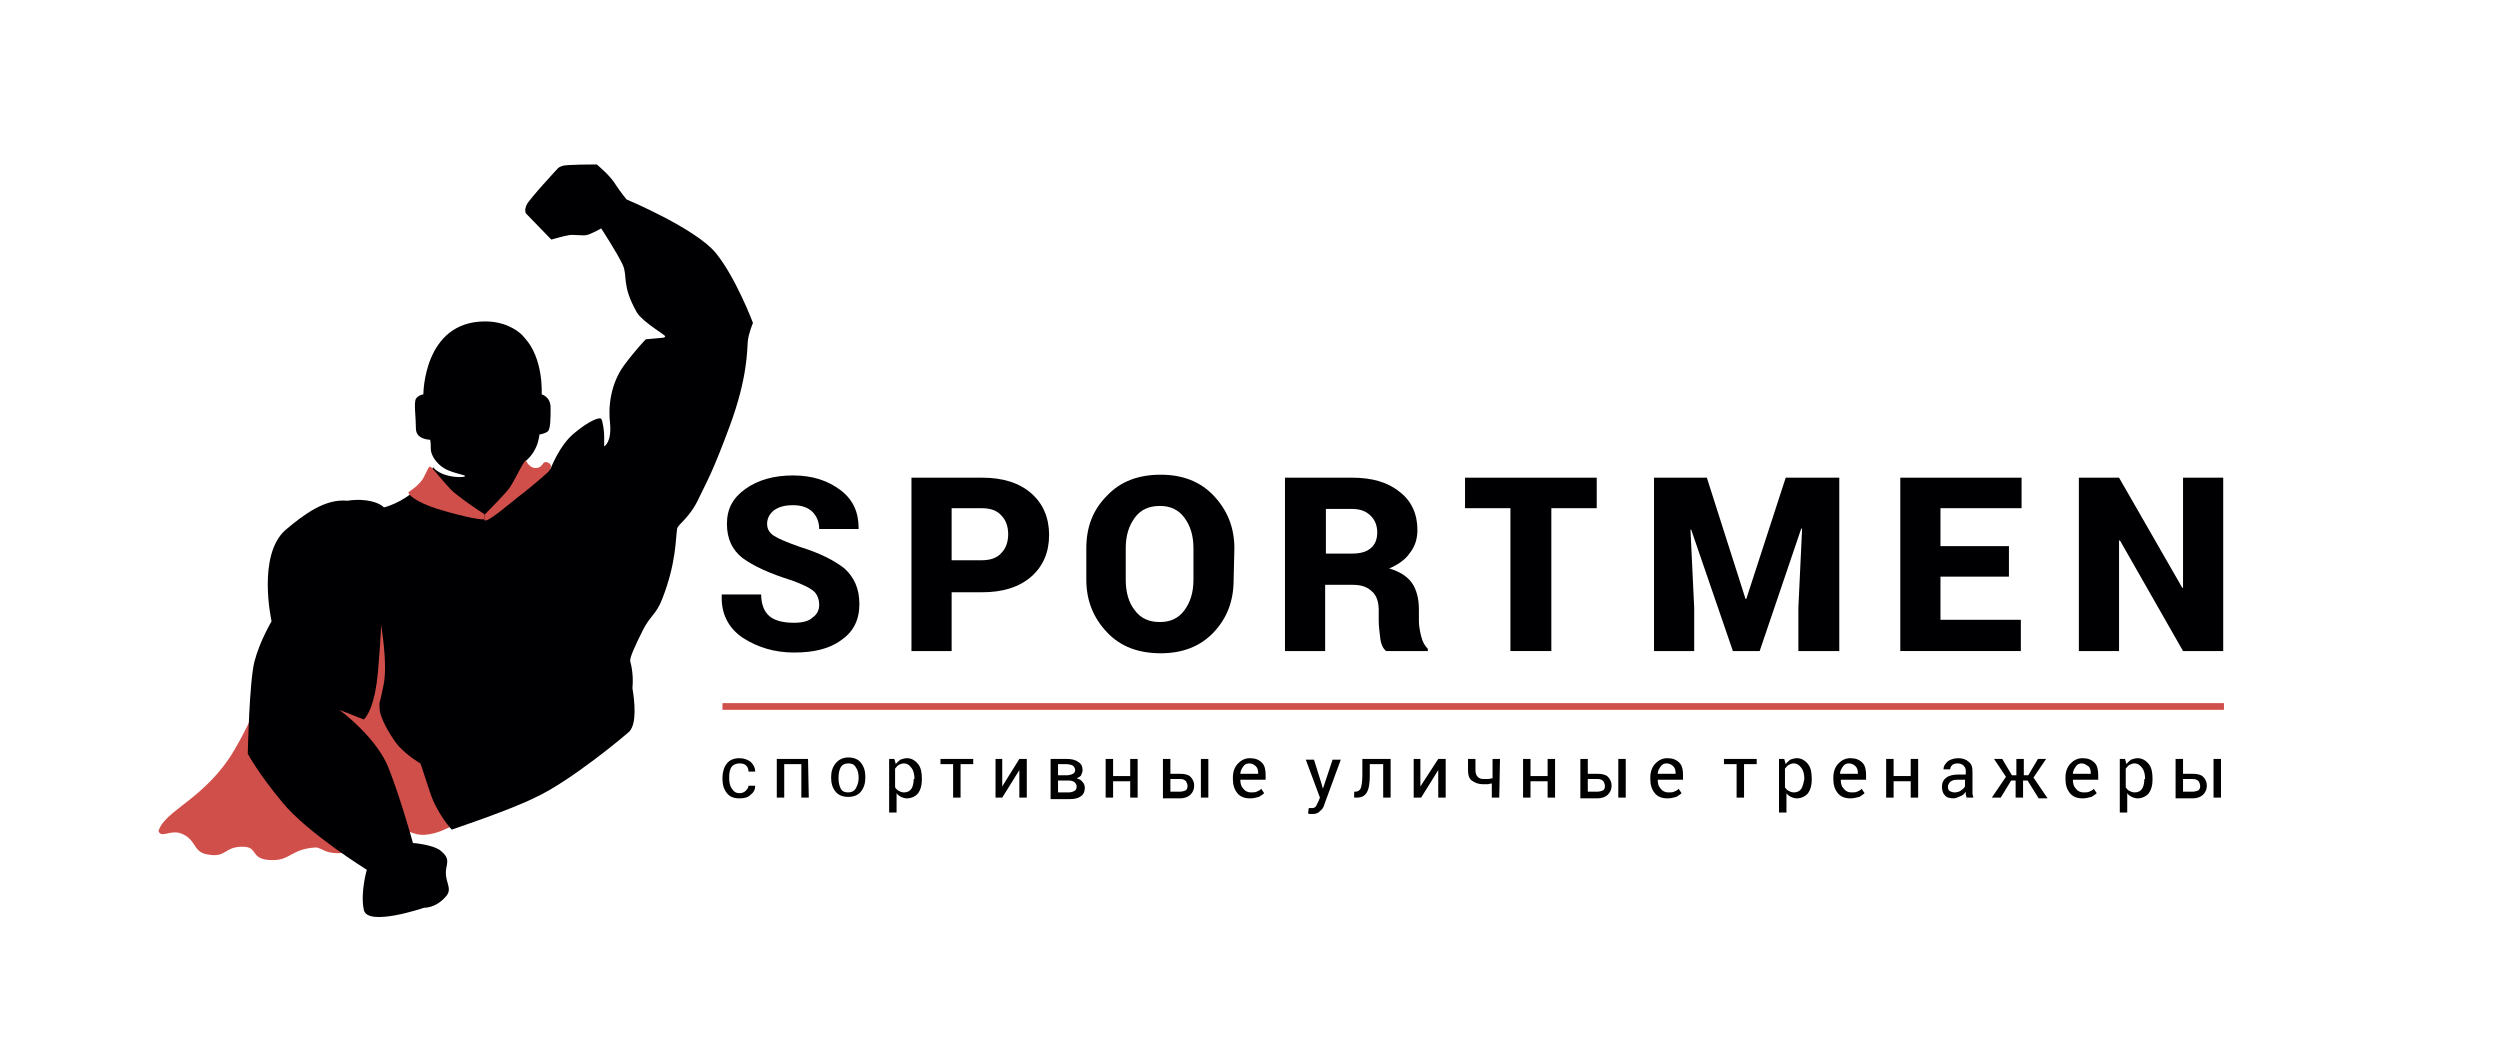 <?xml version="1.0" encoding="utf-8"?>
<!-- Generator: Adobe Illustrator 19.0.0, SVG Export Plug-In . SVG Version: 6.00 Build 0)  -->
<svg version="1.1" id="Layer_1" xmlns="http://www.w3.org/2000/svg" xmlns:xlink="http://www.w3.org/1999/xlink" x="0px" y="0px"
	 viewBox="468 -160 336 142" style="enable-background:new 468 -160 336 142;" xml:space="preserve">
<style type="text/css">
	.st0{fill:#000003;}
	.st1{fill:#D14F4A;}
</style>
<g>
	<path class="st0" d="M595.9-80.5v8h-5.4v-23.3h9.5c2.8,0,5,0.7,6.6,2.1c1.6,1.4,2.4,3.3,2.4,5.6c0,2.3-0.8,4.2-2.4,5.6
		c-1.6,1.4-3.8,2.1-6.6,2.1h-4.1V-80.5z M595.9-84.7h4c1.2,0,2.1-0.3,2.7-1c0.6-0.6,0.9-1.5,0.9-2.5s-0.3-1.9-0.9-2.5
		c-0.6-0.7-1.5-1-2.7-1h-4V-84.7z"/>
</g>
<g>
	<g>
		<g>
			<g>
				<g>
					<path class="st1" d="M531.7-51.4c0.6,0.6,1.3,1,1.8,1.2c-3.9,0.1-4.5,1.5-7.2,2.2c-2.9,0.7-2.8-0.7-4.9-0.2
						c-2.3,0.6-1.6,1.5-4.9,2.4c-4.7,1.2-5-0.3-6.1-0.3c-3.2,0.2-3.4,1.7-5.7,1.7c-3.3,0-1.8-1.8-4.1-1.8c-2.6,0-2.1,1.6-4.9,1
						c-1.8-0.4-1.3-2-3.4-2.8c-1.5-0.5-2.6,0.7-3-0.3c0.8-2.8,6.3-4.3,10.2-10.9c4.7-8,6-15.5,6.3-17.4c0.4,1.4,1,2.6,1.7,3.5
						c0.9,1.1,6.6-6.4,7.2-5.9c0.1,0.3,10.6,1,10.8,0.6c1.2,3.2,0.7,15.9,2.2,16.7c5.7,3.2,0.4,7.7,1.2,7.8c0.6,0.8,1.4,1.5,2.3,2.1
						L531.7-51.4z"/>
				</g>
			</g>
		</g>
		<g>
			<path class="st0" d="M564.2-126c-2.7-3.3-12-7.2-12-7.2s-0.9-1.1-1.6-2.2c-0.7-1.1-2.4-2.5-2.4-2.5s-4.3,0-4.6,0.2
				c-0.4,0.1-0.6,0.3-0.6,0.3s-3.9,4.2-4.2,4.9c-0.4,0.8-0.1,1.2-0.1,1.2l3.4,3.5c0,0,1.7-0.5,2.4-0.6c0.6-0.1,1.7,0.1,2.3,0
				c0.6-0.1,2-0.9,2-0.9s2.1,3.2,2.9,4.9c0.7,1.6-0.2,2.7,1.9,6.4c0.8,1.3,3.8,3,3.8,3.2s-0.4,0.2-0.4,0.2l-2.2,0.2
				c0,0-1.3,1.3-3,3.6c-1.7,2.4-2.1,5.4-1.8,7.8c0.2,2.5-0.8,3-0.8,3s0-0.9,0-1.5c0-0.5-0.2-2-0.4-2.2c-0.2-0.3-1.7,0.3-3.6,1.9
				c-2,1.6-3.2,4.8-3.2,4.8s-1.1,0.3-2.1,0.1c-1-0.2-1.3-1.1-1.3-1.1s0.8-0.6,1.3-1.6c0.5-0.9,0.6-2,0.6-2s0.7-0.1,1.1-0.4
				s0.4-1.8,0.4-3.2c0-1.5-1.2-1.8-1.2-1.8s0.3-4.8-2.3-7.6c-0.3-0.4-0.8-0.8-1.1-1c-1.1-0.7-2.4-1.2-4.2-1.2
				c-8.3,0-8.3,9.8-8.3,9.8s-0.7,0.1-1,0.6s0,2.5,0,4s1.9,1.5,1.9,1.5s0.1,0.1,0.1,1.2s1.1,2.4,2.3,2.9c1.5,0.6,2.3,0.6,2.3,0.8
				c0,0.2-2.6,0.3-4-0.9c-0.1-0.1-0.2-0.2-0.3-0.3c-0.3,0.7-0.9,1.7-2.1,2.8c-2,2-4.5,2.6-4.5,2.6c-0.5-0.6-2.4-1.3-4.9-0.9
				c-3-0.3-5.8,1.8-8.3,3.9c-3.9,3.4-1.9,12.3-1.9,12.3s-1.6,2.7-2.3,5.4c-0.7,2.7-0.9,12.4-0.9,12.4s1.3,2.5,4.7,6.6
				c3.4,4.1,11.3,9,11.3,9s-0.9,3.1-0.4,5.4S525-38,525-38s1.6,0.1,3-1.6c0.9-1.1-0.4-2,0-3.8c0.1-0.7,0.4-1.3-0.7-2.2
				c-1-0.9-3.8-1.1-3.8-1.1s-1.5-5.5-3.2-9.9c-1.6-4.3-6.7-8-6.7-8l3.3,1.3c0.5-0.5,1.5-2,1.9-6.4c0.5-6,0.4-6.4,0.4-6.4
				s1,5.6,0.3,8.4c0,0-0.2,1.1-0.5,2.2c0,0.5,0,0.9,0.1,1.3c0.3,1.3,1.7,3.6,2.5,4.5c1.3,1.4,2.9,2.3,2.9,2.3s0.1,0.2,1.3,3.9
				c0.9,2.8,2.9,5,2.9,5s7.8-2.6,11.2-4.3l0,0c4.8-2.2,12.3-8.5,12.7-8.9c1-1.1,0.7-4,0.4-5.8c0.2-2.1-0.3-3.6-0.3-3.6
				c-0.1-0.5,0.7-2.2,1.7-4.2s1.8-2.1,2.6-4.2c1.9-4.8,1.8-8.2,2-9.4c0.1-0.7,1.7-1.4,3-4.3c0.9-1.9,1.7-3.1,4.1-9.6
				s2.3-10.2,2.4-11.3c0.1-1.1,0.7-2.5,0.7-2.5S566.9-122.7,564.2-126z"/>
		</g>
		<g>
			<g>
				<g>
					<path class="st1" d="M537.5-93.1c-0.8,0.6-4.1,3.5-4.4,3v-0.7l0,0c0,0,3.1-3.1,3.5-3.8c0.7-1.1,1.9-3.7,2.1-3.5
						c0,0,0.4,1,1.3,1s0.9-0.8,1.3-0.8c0.4,0,1.3,0.4,0.3,1.4C540.5-95.5,538.7-94,537.5-93.1z"/>
				</g>
				<g>
					<path class="st1" d="M528.6-94.2c1,1,4.3,3.2,4.5,3.3v0.7c-0.8,0.1-4.1-0.7-6.3-1.4c-2.9-0.9-4-2-3.9-2.2
						c0.2-0.3,0.7-0.4,1.6-1.4c0.6-0.6,1-2.1,1.3-2.1C526.1-97.2,527-95.9,528.6-94.2z"/>
				</g>
			</g>
		</g>
	</g>
</g>
<g>
	<polygon class="st0" points="766.8,-72.5 761.4,-72.5 752.9,-87.4 752.8,-87.3 752.8,-72.5 747.4,-72.5 747.4,-95.8 752.8,-95.8
		761.3,-81 761.4,-81 761.4,-95.8 766.8,-95.8 	"/>
</g>
<g>
	<polygon class="st0" points="738,-82.5 728.8,-82.5 728.8,-76.7 739.6,-76.7 739.6,-72.5 723.4,-72.5 723.4,-95.8 739.7,-95.8
		739.7,-91.7 728.8,-91.7 728.8,-86.6 738,-86.6 	"/>
</g>
<g>
	<polygon class="st0" points="697.4,-95.8 702.6,-79.5 702.7,-79.5 708,-95.8 715.2,-95.8 715.2,-72.5 709.7,-72.5 709.7,-78.3
		710.2,-88.9 710.1,-89 704.5,-72.5 700.9,-72.5 695.3,-88.8 695.2,-88.8 695.7,-78.3 695.7,-72.5 690.3,-72.5 690.3,-95.8 	"/>
</g>
<g>
	<polygon class="st0" points="682.6,-91.7 676.5,-91.7 676.5,-72.5 671,-72.5 671,-91.7 664.9,-91.7 664.9,-95.8 682.6,-95.8 	"/>
</g>
<g>
	<path class="st0" d="M646.1-81.4v8.9h-5.4v-23.3h9c2.7,0,4.8,0.6,6.4,1.9c1.6,1.2,2.4,3,2.4,5.1c0,1.2-0.3,2.2-1,3.1
		c-0.6,0.9-1.6,1.6-2.8,2.1c1.4,0.4,2.5,1.1,3.1,2c0.6,0.9,0.9,2.1,0.9,3.5v1.5c0,0.6,0.1,1.3,0.3,2.1c0.2,0.8,0.5,1.3,0.9,1.7v0.3
		h-5.6c-0.4-0.3-0.7-0.9-0.8-1.8c-0.1-0.8-0.2-1.6-0.2-2.3V-78c0-1.1-0.3-2-0.9-2.5c-0.6-0.6-1.4-0.9-2.6-0.9H646.1L646.1-81.4z
		 M646.1-85.6h3.6c1.1,0,1.9-0.2,2.5-0.7s0.9-1.2,0.9-2.1c0-1-0.3-1.7-0.9-2.3c-0.6-0.6-1.4-0.9-2.5-0.9h-3.5v6H646.1z"/>
</g>
<g>
	<path class="st0" d="M633.8-82.1c0,2.9-0.9,5.2-2.7,7.1c-1.8,1.9-4.2,2.8-7.1,2.8c-3,0-5.4-0.9-7.2-2.8c-1.8-1.9-2.8-4.2-2.8-7.1
		v-4.2c0-2.9,0.9-5.2,2.8-7.1c1.8-1.9,4.2-2.8,7.2-2.8c2.9,0,5.3,0.9,7.1,2.8c1.8,1.9,2.8,4.2,2.8,7.1L633.8-82.1L633.8-82.1z
		 M628.4-86.3c0-1.7-0.4-3-1.2-4.1c-0.8-1.1-1.9-1.6-3.3-1.6c-1.5,0-2.6,0.5-3.4,1.6s-1.2,2.4-1.2,4.1v4.2c0,1.7,0.4,3.1,1.2,4.1
		c0.8,1.1,1.9,1.6,3.4,1.6c1.4,0,2.5-0.5,3.3-1.6c0.8-1.1,1.2-2.4,1.2-4.1V-86.3z"/>
</g>
<g>
	<path class="st0" d="M578.1-78.7c0-0.8-0.3-1.5-0.8-1.9s-1.5-0.9-2.9-1.4c-2.9-0.9-5.1-1.9-6.6-3c-1.4-1.1-2.1-2.6-2.1-4.6
		s0.8-3.5,2.5-4.7s3.8-1.8,6.4-1.8c2.6,0,4.7,0.7,6.4,2c1.7,1.3,2.4,3,2.4,5.1v0.1h-5.3c0-0.9-0.3-1.7-0.9-2.3
		c-0.6-0.6-1.5-0.9-2.6-0.9c-1.1,0-1.9,0.2-2.6,0.7c-0.6,0.5-0.9,1.1-0.9,1.8c0,0.7,0.3,1.2,0.9,1.6s1.8,0.9,3.5,1.5
		c2.6,0.8,4.6,1.8,6,2.9c1.3,1.2,2,2.7,2,4.8c0,2.1-0.8,3.7-2.4,4.8c-1.6,1.2-3.7,1.7-6.4,1.7c-2.6,0-4.9-0.7-6.9-2
		c-1.9-1.3-2.9-3.2-2.8-5.7v-0.1h5.3c0,1.3,0.4,2.3,1.1,2.9s1.8,0.9,3.3,0.9c1.1,0,2-0.2,2.5-0.7C577.8-77.4,578.1-78,578.1-78.7z"
		/>
</g>
<g>
	<path d="M567.4-53.4c0.3,0,0.6-0.1,0.8-0.3c0.2-0.2,0.4-0.4,0.4-0.7h0.9l0,0c0,0.5-0.2,0.9-0.6,1.2c-0.4,0.4-0.9,0.5-1.5,0.5
		c-0.8,0-1.3-0.2-1.7-0.7s-0.6-1.1-0.6-1.9v-0.2c0-0.7,0.2-1.4,0.6-1.9s1-0.7,1.7-0.7c0.6,0,1.1,0.2,1.5,0.5
		c0.4,0.4,0.6,0.8,0.6,1.3l0,0h-0.9c0-0.3-0.1-0.6-0.3-0.8c-0.2-0.2-0.5-0.3-0.9-0.3c-0.5,0-0.9,0.2-1.1,0.5s-0.3,0.8-0.3,1.3v0.2
		c0,0.5,0.1,1,0.3,1.3C566.6-53.6,566.9-53.4,567.4-53.4z"/>
	<path d="M576.7-52.8h-1v-4.5h-2.3v4.5h-1V-58h4.2L576.7-52.8L576.7-52.8z"/>
	<path d="M579.7-55.5c0-0.8,0.2-1.4,0.6-1.9c0.4-0.5,1-0.8,1.7-0.8c0.7,0,1.3,0.2,1.7,0.7c0.4,0.5,0.6,1.1,0.6,1.9v0.1
		c0,0.8-0.2,1.4-0.6,1.9c-0.4,0.5-1,0.7-1.7,0.7c-0.7,0-1.3-0.2-1.7-0.7S579.7-54.7,579.7-55.5L579.7-55.5z M580.7-55.4
		c0,0.6,0.1,1,0.3,1.4c0.2,0.4,0.6,0.5,1,0.5c0.5,0,0.8-0.2,1-0.5c0.2-0.4,0.4-0.8,0.4-1.4v-0.1c0-0.5-0.1-1-0.4-1.4
		c-0.2-0.4-0.6-0.5-1-0.5c-0.5,0-0.8,0.2-1,0.5c-0.2,0.4-0.3,0.8-0.3,1.4V-55.4z"/>
	<path d="M591.9-55.2c0,0.8-0.2,1.4-0.5,1.8c-0.3,0.4-0.9,0.7-1.5,0.7c-0.3,0-0.6-0.1-0.8-0.2c-0.2-0.1-0.5-0.3-0.6-0.5v2.6h-1V-58
		h0.7l0.2,0.7c0.2-0.3,0.4-0.4,0.6-0.6c0.3-0.1,0.6-0.2,0.9-0.2c0.6,0,1.1,0.3,1.5,0.8s0.5,1.2,0.5,2V-55.2L591.9-55.2z M590.9-55.3
		c0-0.6-0.1-1.1-0.4-1.5s-0.6-0.6-1-0.6c-0.3,0-0.5,0.1-0.7,0.2s-0.3,0.3-0.5,0.5v2.5c0.1,0.2,0.3,0.4,0.5,0.5s0.4,0.2,0.7,0.2
		c0.5,0,0.8-0.2,1-0.5s0.3-0.8,0.3-1.3v0H590.9z"/>
	<path d="M598.8-57.3h-1.7v4.5h-1v-4.5h-1.7V-58h4.4L598.8-57.3L598.8-57.3z"/>
	<path d="M605-58h1v5.2h-1v-3.7l0,0l-2.3,3.7h-0.9V-58h0.9v3.7l0,0L605-58z"/>
	<path d="M609.2-52.8V-58h2.1c0.7,0,1.2,0.1,1.6,0.4c0.4,0.2,0.6,0.6,0.6,1.1c0,0.2-0.1,0.5-0.2,0.7c-0.1,0.2-0.4,0.3-0.6,0.4
		c0.3,0.1,0.6,0.2,0.8,0.5c0.2,0.2,0.3,0.5,0.3,0.8c0,0.5-0.2,0.9-0.5,1.1c-0.4,0.3-0.9,0.4-1.5,0.4h-2.6V-52.8z M610.2-55.8h1.1
		c0.4,0,0.7-0.1,0.9-0.2s0.3-0.3,0.3-0.5s-0.1-0.4-0.3-0.6c-0.2-0.1-0.5-0.2-0.9-0.2h-1.1V-55.8z M610.2-55.1v1.6h1.4
		c0.4,0,0.6-0.1,0.8-0.2c0.2-0.1,0.3-0.3,0.3-0.6c0-0.2-0.1-0.4-0.3-0.6c-0.2-0.1-0.4-0.2-0.8-0.2L610.2-55.1L610.2-55.1z"/>
	<path d="M620.9-52.8h-1V-55h-2.3v2.2h-1V-58h1v2.3h2.3V-58h1V-52.8z"/>
	<path d="M625.3-56h1.3c0.6,0,1.1,0.1,1.4,0.4c0.3,0.3,0.5,0.7,0.5,1.2s-0.2,0.9-0.5,1.2c-0.3,0.3-0.8,0.5-1.4,0.5h-2.3V-58h1V-56z
		 M625.3-55.3v1.7h1.3c0.3,0,0.6-0.1,0.8-0.2c0.2-0.2,0.2-0.4,0.2-0.6s-0.1-0.4-0.2-0.6c-0.2-0.2-0.4-0.3-0.8-0.3H625.3z
		 M630.4-52.8h-1V-58h1V-52.8z"/>
	<path d="M636-52.7c-0.7,0-1.3-0.2-1.7-0.7s-0.6-1.1-0.6-1.9v-0.2c0-0.7,0.2-1.4,0.7-1.9s1-0.7,1.6-0.7c0.7,0,1.2,0.2,1.6,0.6
		c0.4,0.4,0.5,1,0.5,1.7v0.6h-3.4l0,0c0,0.5,0.1,0.9,0.4,1.2c0.2,0.3,0.6,0.5,1,0.5c0.3,0,0.6,0,0.8-0.1c0.2-0.1,0.5-0.2,0.6-0.4
		l0.4,0.6c-0.2,0.2-0.4,0.3-0.7,0.5C636.8-52.8,636.5-52.7,636-52.7z M635.9-57.4c-0.3,0-0.6,0.1-0.8,0.4c-0.2,0.3-0.4,0.6-0.4,1
		l0,0h2.4v-0.1c0-0.4-0.1-0.7-0.3-0.9C636.6-57.2,636.3-57.4,635.9-57.4z"/>
	<path d="M645.6-54.7l0.2,0.7l0,0l1.3-3.9h1.1l-2.2,6c-0.1,0.4-0.3,0.7-0.6,0.9c-0.2,0.3-0.6,0.4-1,0.4c-0.1,0-0.2,0-0.3,0
		s-0.2,0-0.3-0.1l0.1-0.7c0,0,0,0,0.2,0c0.1,0,0.2,0,0.3,0c0.2,0,0.4-0.1,0.5-0.3c0.1-0.2,0.2-0.4,0.3-0.6l0.2-0.5l-1.9-5.1h1.1
		L645.6-54.7z"/>
	<path d="M654.9-58v5.2h-1v-4.5h-1.8v1.5c0,1-0.1,1.8-0.4,2.3s-0.7,0.7-1.4,0.7H650v-0.8h0.2c0.3,0,0.6-0.2,0.7-0.5
		c0.1-0.3,0.2-0.9,0.2-1.7V-58H654.9z"/>
	<path d="M661.3-58h1v5.2h-1v-3.7l0,0l-2.3,3.7h-1V-58h0.9v3.7l0,0L661.3-58z"/>
	<path d="M669.5-52.8h-1v-1.9c-0.2,0-0.4,0.1-0.6,0.1c-0.2,0-0.4,0-0.6,0c-0.6,0-1.1-0.2-1.5-0.5s-0.5-0.8-0.5-1.5V-58h1v1.5
		c0,0.4,0.1,0.7,0.3,0.9c0.2,0.2,0.4,0.3,0.8,0.3c0.2,0,0.4,0,0.6,0c0.2,0,0.4-0.1,0.6-0.1V-58h1L669.5-52.8L669.5-52.8z"/>
	<path d="M677-52.8h-1V-55h-2.3v2.2h-1V-58h1v2.3h2.3V-58h1V-52.8z"/>
	<path d="M681.4-56h1.3c0.6,0,1.1,0.1,1.4,0.4s0.5,0.7,0.5,1.2s-0.2,0.9-0.5,1.2c-0.3,0.3-0.8,0.5-1.4,0.5h-2.3V-58h1V-56z
		 M681.4-55.3v1.7h1.3c0.3,0,0.6-0.1,0.8-0.2c0.2-0.2,0.2-0.4,0.2-0.6s-0.1-0.4-0.2-0.6c-0.2-0.2-0.4-0.3-0.8-0.3H681.4z
		 M686.5-52.8h-1V-58h1V-52.8z"/>
	<path d="M692.1-52.7c-0.7,0-1.3-0.2-1.7-0.7s-0.6-1.1-0.6-1.9v-0.2c0-0.7,0.2-1.4,0.7-1.9s1-0.7,1.6-0.7c0.7,0,1.2,0.2,1.6,0.6
		s0.5,1,0.5,1.7v0.6h-3.4l0,0c0,0.5,0.1,0.9,0.4,1.2c0.2,0.3,0.6,0.5,1,0.5c0.3,0,0.6,0,0.8-0.1c0.2-0.1,0.5-0.2,0.6-0.4l0.4,0.6
		c-0.2,0.2-0.4,0.3-0.7,0.5C692.9-52.8,692.6-52.7,692.1-52.7z M692-57.4c-0.3,0-0.6,0.1-0.8,0.4s-0.4,0.6-0.4,1l0,0h2.4v-0.1
		c0-0.4-0.1-0.7-0.3-0.9C692.7-57.2,692.4-57.4,692-57.4z"/>
	<path d="M704.1-57.3h-1.7v4.5h-1v-4.5h-1.7V-58h4.4V-57.3L704.1-57.3z"/>
	<path d="M711.5-55.2c0,0.8-0.2,1.4-0.5,1.8s-0.9,0.7-1.5,0.7c-0.3,0-0.6-0.1-0.8-0.2s-0.5-0.3-0.6-0.5v2.6h-1V-58h0.7l0.2,0.7
		c0.2-0.3,0.4-0.4,0.6-0.6c0.3-0.1,0.6-0.2,0.9-0.2c0.6,0,1.1,0.3,1.5,0.8c0.4,0.5,0.5,1.2,0.5,2V-55.2L711.5-55.2z M710.5-55.3
		c0-0.6-0.1-1.1-0.4-1.5c-0.3-0.4-0.6-0.6-1-0.6c-0.3,0-0.5,0.1-0.7,0.2c-0.2,0.1-0.3,0.3-0.5,0.5v2.5c0.1,0.2,0.3,0.4,0.5,0.5
		c0.2,0.1,0.4,0.2,0.7,0.2c0.5,0,0.8-0.2,1-0.5C710.3-54.3,710.4-54.8,710.5-55.3L710.5-55.3L710.5-55.3z"/>
	<path d="M716.7-52.7c-0.7,0-1.3-0.2-1.7-0.7s-0.6-1.1-0.6-1.9v-0.2c0-0.7,0.2-1.4,0.7-1.9s1-0.7,1.6-0.7c0.7,0,1.2,0.2,1.6,0.6
		c0.4,0.4,0.5,1,0.5,1.7v0.6h-3.4l0,0c0,0.5,0.1,0.9,0.4,1.2c0.2,0.3,0.6,0.5,1,0.5c0.3,0,0.6,0,0.8-0.1c0.2-0.1,0.5-0.2,0.6-0.4
		l0.4,0.6c-0.2,0.2-0.4,0.3-0.7,0.5C717.5-52.8,717.1-52.7,716.7-52.7z M716.5-57.4c-0.3,0-0.6,0.1-0.8,0.4s-0.4,0.6-0.4,1l0,0h2.4
		v-0.1c0-0.4-0.1-0.7-0.3-0.9C717.2-57.2,716.9-57.4,716.5-57.4z"/>
	<path d="M725.8-52.8h-1V-55h-2.3v2.2h-1V-58h1v2.3h2.3V-58h1V-52.8z"/>
	<path d="M732.3-52.8c0-0.2-0.1-0.3-0.1-0.4s0-0.2,0-0.4c-0.2,0.3-0.4,0.5-0.7,0.6c-0.3,0.1-0.6,0.3-0.9,0.3c-0.5,0-1-0.1-1.2-0.4
		c-0.3-0.3-0.4-0.7-0.4-1.2s0.2-0.9,0.6-1.2c0.4-0.3,1-0.4,1.6-0.4h1v-0.5c0-0.3-0.1-0.5-0.3-0.7c-0.2-0.2-0.5-0.3-0.8-0.3
		c-0.3,0-0.6,0.1-0.7,0.2c-0.1,0.1-0.3,0.3-0.3,0.6h-0.9l0,0c0-0.4,0.2-0.7,0.5-1s0.9-0.5,1.5-0.5s1.1,0.2,1.4,0.5
		c0.4,0.3,0.5,0.7,0.5,1.3v2.5c0,0.2,0,0.4,0,0.5s0.1,0.3,0.1,0.5H732.3z M730.7-53.5c0.3,0,0.7-0.1,0.9-0.3
		c0.3-0.2,0.5-0.4,0.5-0.6v-0.8H731c-0.4,0-0.7,0.1-0.9,0.3c-0.2,0.2-0.3,0.4-0.3,0.7c0,0.2,0.1,0.4,0.2,0.5
		C730.2-53.6,730.4-53.5,730.7-53.5z"/>
	<path d="M740.5-55.1h-0.6v2.3h-1v-2.3h-0.6l-1.4,2.3h-1.2l1.9-2.8L736-58h1.1l1.3,2.2h0.6V-58h1v2.2h0.6l1.3-2.2h1.1l-1.7,2.5
		l1.9,2.8H742L740.5-55.1z"/>
	<path d="M747.9-52.7c-0.7,0-1.3-0.2-1.7-0.7s-0.6-1.1-0.6-1.9v-0.2c0-0.7,0.2-1.4,0.7-1.9s1-0.7,1.6-0.7c0.7,0,1.2,0.2,1.6,0.6
		s0.5,1,0.5,1.7v0.6h-3.4l0,0c0,0.5,0.1,0.9,0.4,1.2c0.2,0.3,0.6,0.5,1,0.5c0.3,0,0.6,0,0.8-0.1s0.5-0.2,0.6-0.4l0.4,0.6
		c-0.2,0.2-0.4,0.3-0.7,0.5C748.7-52.8,748.3-52.7,747.9-52.7z M747.8-57.4c-0.3,0-0.6,0.1-0.8,0.4c-0.2,0.3-0.4,0.6-0.4,1l0,0h2.4
		v-0.1c0-0.4-0.1-0.7-0.3-0.9C748.4-57.2,748.1-57.4,747.8-57.4z"/>
	<path d="M757.3-55.2c0,0.8-0.2,1.4-0.5,1.8s-0.9,0.7-1.5,0.7c-0.3,0-0.6-0.1-0.8-0.2c-0.2-0.1-0.5-0.3-0.6-0.5v2.6h-1V-58h0.7
		l0.2,0.7c0.2-0.3,0.4-0.4,0.6-0.6c0.3-0.1,0.6-0.2,0.9-0.2c0.6,0,1.1,0.3,1.5,0.8c0.4,0.5,0.5,1.2,0.5,2L757.3-55.2L757.3-55.2z
		 M756.3-55.3c0-0.6-0.1-1.1-0.4-1.5c-0.3-0.4-0.6-0.6-1-0.6c-0.3,0-0.5,0.1-0.7,0.2c-0.2,0.1-0.3,0.3-0.5,0.5v2.5
		c0.1,0.2,0.3,0.4,0.5,0.5c0.2,0.1,0.4,0.2,0.7,0.2c0.5,0,0.8-0.2,1-0.5c0.2-0.3,0.3-0.8,0.3-1.3v0H756.3z"/>
	<path d="M761.4-56h1.3c0.6,0,1.1,0.1,1.4,0.4s0.5,0.7,0.5,1.2s-0.2,0.9-0.5,1.2c-0.3,0.3-0.8,0.5-1.4,0.5h-2.3V-58h1V-56z
		 M761.4-55.3v1.7h1.3c0.3,0,0.6-0.1,0.8-0.2c0.2-0.2,0.2-0.4,0.2-0.6s-0.1-0.4-0.2-0.6c-0.2-0.2-0.4-0.3-0.8-0.3H761.4z
		 M766.5-52.8h-1V-58h1V-52.8z"/>
</g>
<g>
	<rect x="565.1" y="-65.5" class="st1" width="201.8" height="0.9"/>
</g>
</svg>
